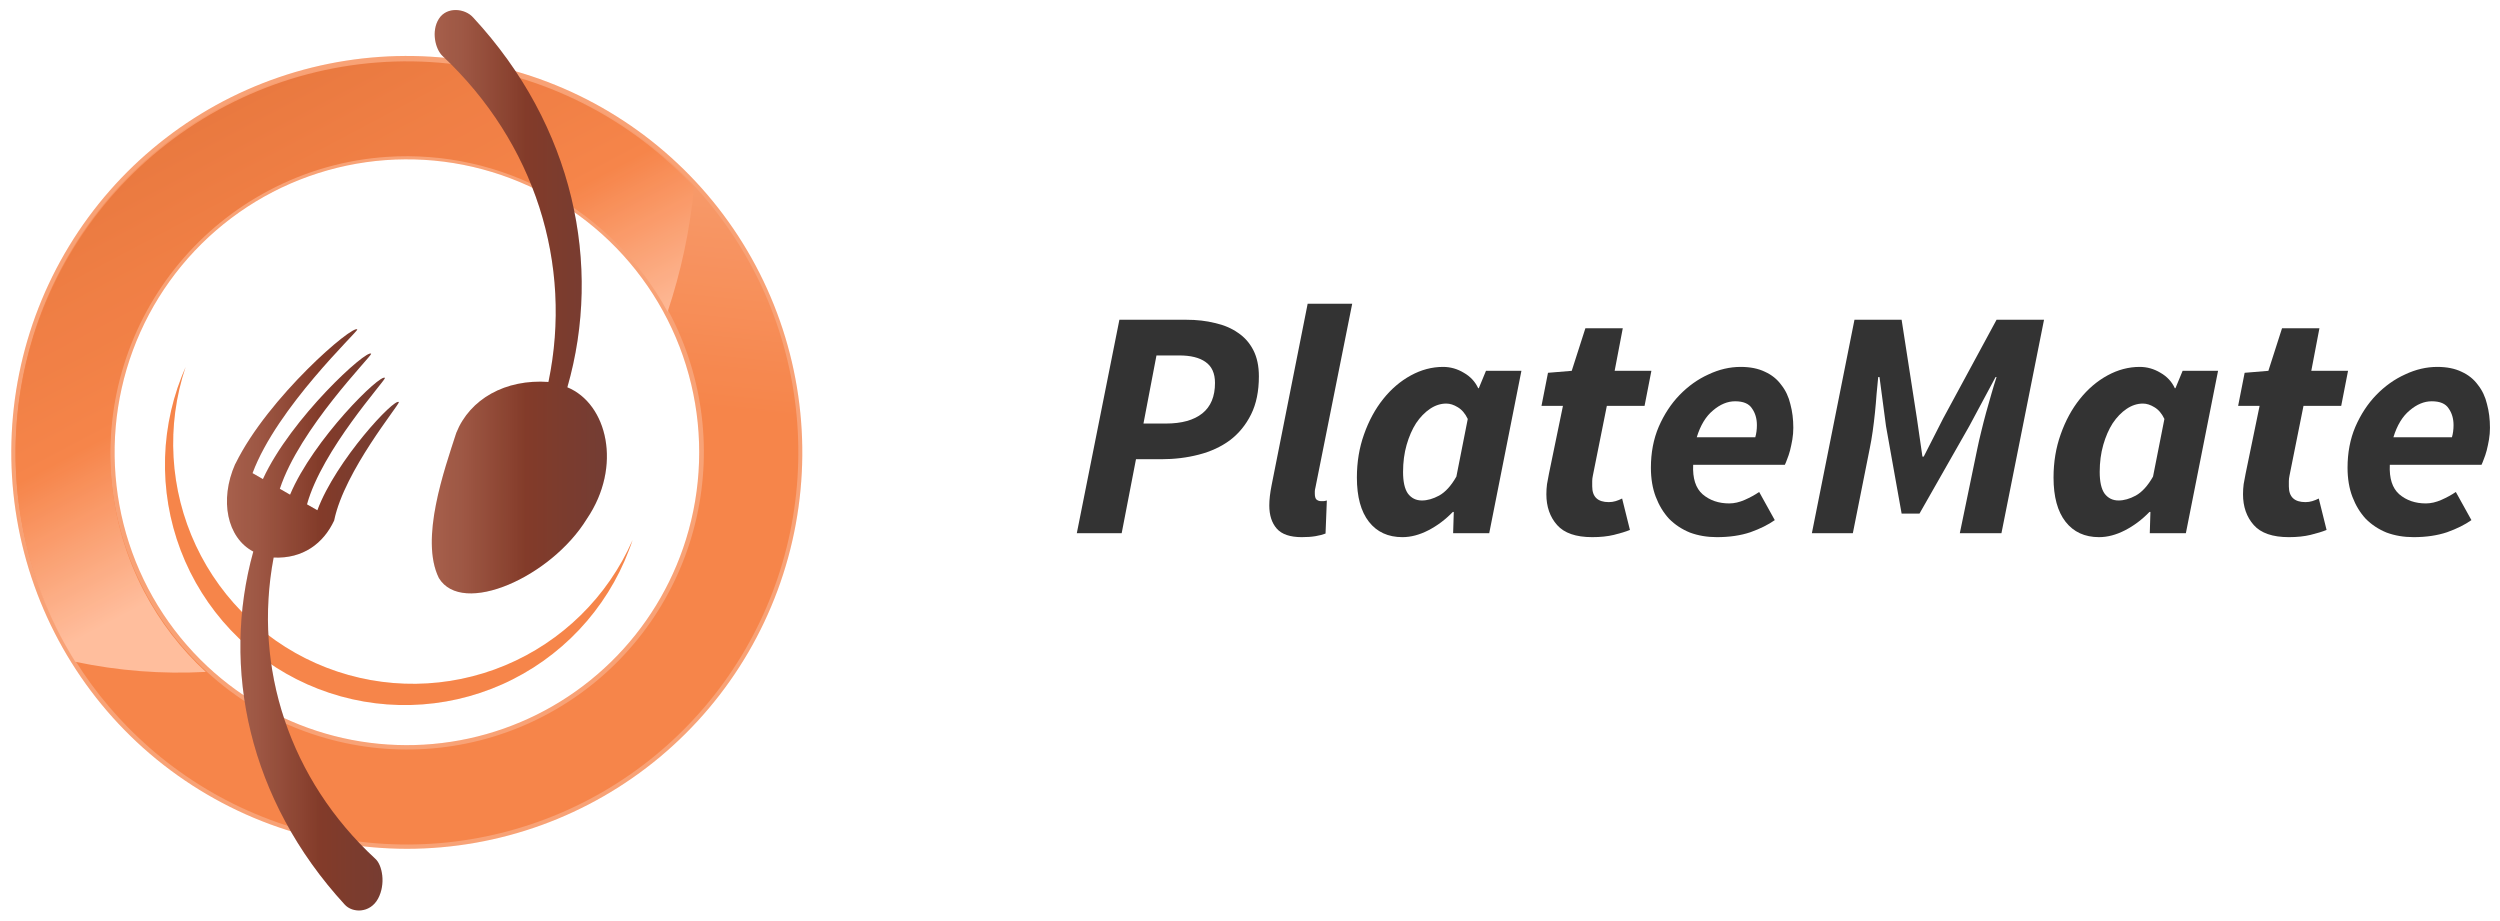 <svg width="996" height="367" viewBox="0 0 996 367" fill="none" xmlns="http://www.w3.org/2000/svg">
<g filter="url(#filter0_d_216_51)">
<path d="M162.143 334.166C124.57 334.13 88.236 320.688 59.649 296.249L57.05 293.977C29.592 269.373 11.6 235.907 6.199 199.39C0.798 162.874 8.33 125.615 27.486 94.086C46.643 62.557 76.213 38.749 111.061 26.8C145.908 14.85 183.831 15.513 218.242 28.674C252.653 41.834 281.377 66.661 299.424 98.84C317.472 131.02 323.703 168.52 317.035 204.825C310.366 241.131 291.221 273.948 262.923 297.576C234.625 321.204 198.963 334.15 162.133 334.166H162.143ZM85.531 264.112C100.133 276.871 117.678 285.78 136.579 290.031C155.48 294.282 175.141 293.743 193.782 288.461C212.423 283.179 229.455 273.322 243.338 259.781C257.221 246.24 267.516 229.443 273.292 210.91C279.529 190.842 280.244 169.459 275.361 149.018C270.478 128.577 260.178 109.836 245.549 94.776C230.92 79.716 212.506 68.894 192.249 63.455C171.993 58.015 150.647 58.159 130.466 63.871C110.285 69.583 92.016 80.651 77.591 95.907C63.166 111.163 53.118 130.04 48.509 150.545C43.9 171.05 44.902 192.422 51.407 212.404C57.913 232.386 69.681 250.237 85.469 264.071L85.531 264.112Z" fill="#F79C6E"/>
<path d="M84.341 265.368C62.305 246.088 48.177 219.309 44.685 190.201C41.193 161.092 48.585 131.72 65.433 107.754C82.281 83.788 107.39 66.928 135.913 60.43C164.436 53.932 194.35 58.256 219.878 72.568C245.406 86.88 264.739 110.165 274.144 137.926C283.548 165.687 282.357 195.956 270.801 222.889C259.245 249.821 238.143 271.508 211.57 283.76C184.996 296.013 154.836 297.963 126.912 289.234C111.205 284.367 96.699 276.235 84.341 265.368ZM59.494 293.821C84.791 315.992 116.559 329.378 150.063 331.985C183.567 334.592 217.014 326.28 245.423 308.288C273.831 290.296 295.68 263.586 307.715 232.138C319.749 200.689 321.325 166.186 312.208 133.767C303.09 101.348 283.767 72.749 257.118 52.23C230.468 31.712 197.918 20.372 164.317 19.9C130.715 19.427 97.861 29.849 70.648 49.61C43.435 69.372 23.32 97.417 13.299 129.567C4.264 158.485 3.82 189.414 12.023 218.58C20.226 247.747 36.72 273.89 59.494 293.821Z" fill="url(#paint0_linear_216_51)"/>
<path d="M57.444 231.716C42.925 203.887 40.015 171.422 49.351 141.446C58.687 111.469 79.506 86.428 107.241 71.82C121.772 64.121 137.76 59.581 154.161 58.496C176.736 56.992 199.269 62.008 219.086 72.949C238.904 83.891 255.176 100.299 265.972 120.228C271.366 104.117 274.899 87.44 276.501 70.523C250.82 42.733 215.942 25.239 178.355 21.294C140.768 17.349 103.031 27.221 72.162 49.076C41.294 70.93 19.396 103.278 10.541 140.103C1.687 176.929 6.478 215.724 24.024 249.273C25.902 252.857 27.893 256.316 29.998 259.65C47.081 263.269 64.565 264.627 82.001 263.687C72.047 254.52 63.74 243.705 57.444 231.716Z" fill="url(#paint1_linear_216_51)"/>
<path d="M130.049 261.985C107.12 253.091 88.493 235.679 78.044 213.372C67.595 191.065 66.127 165.58 73.947 142.216C73.408 143.471 72.911 144.748 72.362 146.045C67.748 157.792 65.496 170.338 65.736 182.961C65.977 195.584 68.705 208.035 73.765 219.597C78.824 231.159 86.114 241.605 95.216 250.332C104.318 259.06 115.052 265.898 126.8 270.452C138.549 275.006 151.079 277.187 163.672 276.869C176.264 276.551 188.669 273.741 200.174 268.599C211.678 263.458 222.055 256.088 230.707 246.912C239.359 237.736 246.116 226.936 250.588 215.134C251.096 213.816 251.624 212.487 252.017 211.159C242.126 233.741 223.925 251.627 201.205 261.095C178.485 270.563 152.997 270.881 130.049 261.985Z" fill="#F57C3D"/>
<path opacity="0.1" d="M130.049 261.985C107.12 253.091 88.493 235.679 78.044 213.372C67.595 191.065 66.127 165.58 73.947 142.216C73.408 143.471 72.911 144.748 72.362 146.045C67.748 157.792 65.496 170.338 65.736 182.961C65.977 195.584 68.705 208.035 73.765 219.597C78.824 231.159 86.114 241.605 95.216 250.332C104.318 259.06 115.052 265.898 126.8 270.452C138.549 275.006 151.079 277.187 163.672 276.869C176.264 276.551 188.669 273.741 200.174 268.599C211.678 263.458 222.055 256.088 230.707 246.912C239.359 237.736 246.116 226.936 250.588 215.134C251.096 213.816 251.624 212.487 252.017 211.159C242.126 233.741 223.925 251.627 201.205 261.095C178.485 270.563 152.997 270.881 130.049 261.985Z" fill="#FFD6C2"/>
<path opacity="0.1" d="M162.143 334.166C124.57 334.13 88.236 320.688 59.649 296.249L57.05 293.977C29.592 269.373 11.6 235.907 6.199 199.39C0.798 162.874 8.33 125.615 27.486 94.086C46.643 62.557 76.213 38.749 111.061 26.8C145.908 14.85 183.831 15.513 218.242 28.674C252.653 41.834 281.377 66.661 299.424 98.84C317.472 131.02 323.703 168.52 317.035 204.825C310.366 241.131 291.221 273.948 262.923 297.576C234.625 321.204 198.963 334.15 162.133 334.166H162.143ZM85.531 264.112C100.133 276.871 117.678 285.779 136.579 290.031C155.48 294.282 175.141 293.743 193.782 288.461C212.423 283.179 229.455 273.322 243.338 259.781C257.221 246.24 267.516 229.443 273.292 210.91C279.529 190.842 280.244 169.459 275.361 149.018C270.478 128.577 260.178 109.836 245.549 94.776C230.92 79.716 212.506 68.894 192.249 63.455C171.993 58.015 150.647 58.159 130.466 63.871C110.285 69.583 92.016 80.651 77.591 95.907C63.166 111.163 53.118 130.04 48.509 150.545C43.9 171.05 44.902 192.422 51.407 212.404C57.913 232.386 69.681 250.237 85.469 264.071L85.531 264.112Z" fill="#FFD6C2"/>
<path d="M181.782 168.459C177.092 182.986 167.164 210.807 174.856 226.299C184.174 241.657 219.529 225.936 233.774 202.754C248.062 181.741 241.881 156.816 226.03 150.3C240.048 101.529 228.619 46.262 188.48 2.949C185.261 -0.662 178.014 -1.482 174.856 3.489C171.698 8.459 173.438 15.65 176.357 18.348C213.131 52.882 228.287 101.248 218.504 148.172C201.349 146.958 187.166 154.969 181.782 168.459Z" fill="url(#paint2_linear_216_51)"/>
<path d="M133.103 203.408C133.127 203.35 133.148 203.292 133.165 203.232V203.149C137.306 183.505 158.944 157.491 158.913 156.204C157.37 154.243 133.807 179.427 126.446 199.289L122.305 196.933C128.32 175.142 153.426 147.737 153.364 146.574C151.832 144.499 124.81 171.033 115.565 193.083L111.486 190.738C119.354 166.695 147.918 138.014 147.877 136.955C146.355 134.786 115.866 162.607 104.746 186.868L100.605 184.502C110.368 158.269 142.4 128.249 142.348 127.284C140.826 125.022 106.869 154.16 93.866 180.631C93.793 180.735 93.741 180.849 93.669 180.953C87.374 195.262 90.449 210.257 100.916 215.746C88.068 261.985 98.97 314.564 137.286 356.321C140.392 359.838 147.442 359.869 150.6 354.038C153.757 348.206 152.298 340.631 149.564 338.182C115.472 306.74 100.709 262.11 109.012 218.122C120.752 218.672 128.879 212.436 133.103 203.408Z" fill="url(#paint3_linear_216_51)"/>
<path opacity="0.1" d="M181.782 168.459C177.092 182.986 167.164 210.807 174.856 226.299C184.174 241.657 219.529 225.936 233.774 202.754C248.062 181.741 241.881 156.816 226.03 150.3C240.048 101.529 228.619 46.262 188.48 2.949C185.261 -0.662 178.014 -1.482 174.856 3.489C171.698 8.459 173.438 15.65 176.357 18.348C213.131 52.882 228.287 101.248 218.504 148.172C201.349 146.958 187.166 154.969 181.782 168.459Z" fill="#FFD6C2"/>
<path opacity="0.1" d="M133.103 203.408C133.127 203.35 133.148 203.292 133.165 203.232V203.149C137.306 183.505 158.944 157.491 158.913 156.204C157.37 154.243 133.807 179.427 126.446 199.289L122.305 196.933C128.32 175.142 153.426 147.737 153.364 146.574C151.832 144.499 124.81 171.033 115.565 193.083L111.486 190.738C119.354 166.695 147.918 138.014 147.877 136.955C146.355 134.786 115.866 162.607 104.746 186.868L100.605 184.502C110.368 158.269 142.4 128.249 142.348 127.284C140.826 125.022 106.869 154.16 93.866 180.631C93.793 180.735 93.741 180.849 93.669 180.953C87.374 195.262 90.449 210.257 100.916 215.746C88.068 261.985 98.969 314.564 137.286 356.321C140.392 359.838 147.442 359.869 150.6 354.038C153.757 348.206 152.298 340.631 149.564 338.182C115.472 306.74 100.709 262.11 109.012 218.122C120.752 218.672 128.879 212.436 133.103 203.408Z" fill="#FFD6C2"/>
<path d="M445.969 123.391H472.654C476.799 123.391 480.599 123.826 484.054 124.696C487.594 125.478 490.66 126.783 493.251 128.609C495.841 130.348 497.871 132.652 499.339 135.522C500.807 138.391 501.541 141.87 501.541 145.957C501.541 151.87 500.505 156.913 498.432 161.087C496.36 165.261 493.553 168.696 490.012 171.391C486.472 174 482.326 175.913 477.577 177.13C472.913 178.348 467.904 178.957 462.55 178.957H452.576L446.876 208.435H429L445.969 123.391ZM464.493 164.739C470.797 164.739 475.634 163.391 479.002 160.696C482.37 158 484.054 153.957 484.054 148.565C484.054 144.739 482.801 141.957 480.297 140.217C477.879 138.478 474.381 137.609 469.804 137.609H460.737L455.555 164.739H464.493Z" fill="#333333"/>
<path d="M520.973 117H538.719L524.082 190.174C523.909 190.87 523.823 191.391 523.823 191.739C523.823 192 523.823 192.304 523.823 192.652C523.823 193.783 524.038 194.565 524.47 195C524.988 195.435 525.593 195.652 526.284 195.652C526.716 195.652 527.061 195.652 527.32 195.652C527.579 195.652 528.011 195.565 528.615 195.391L528.097 208.565C526.975 209 525.636 209.348 524.082 209.609C522.527 209.87 520.714 210 518.641 210C513.978 210 510.653 208.87 508.667 206.609C506.68 204.348 505.687 201.261 505.687 197.348C505.687 195.087 505.99 192.435 506.594 189.391L520.973 117Z" fill="#333333"/>
<path d="M540.584 186.261C540.584 180.087 541.533 174.348 543.433 169.043C545.333 163.652 547.881 158.957 551.076 154.957C554.271 150.957 557.942 147.826 562.087 145.565C566.232 143.304 570.507 142.174 574.911 142.174C577.847 142.174 580.611 142.957 583.201 144.522C585.792 146 587.692 148.043 588.901 150.652H589.16L592.01 143.739H606.13L593.305 208.435H578.927L579.186 199.957H578.797C575.861 203 572.623 205.435 569.082 207.261C565.541 209.087 562.087 210 558.719 210C553.019 210 548.572 207.957 545.376 203.87C542.181 199.783 540.584 193.913 540.584 186.261ZM566.491 195.391C568.65 195.391 570.939 194.739 573.357 193.435C575.861 192.043 578.149 189.522 580.222 185.87L584.756 162.913C583.72 160.739 582.381 159.174 580.74 158.217C579.186 157.261 577.674 156.783 576.206 156.783C573.961 156.783 571.802 157.478 569.73 158.87C567.657 160.261 565.8 162.174 564.159 164.609C562.605 167.043 561.353 169.913 560.403 173.217C559.453 176.522 558.978 180.13 558.978 184.043C558.978 187.957 559.626 190.826 560.921 192.652C562.303 194.478 564.159 195.391 566.491 195.391Z" fill="#333333"/>
<path d="M622.679 157.696H614.13L616.72 144.522L626.177 143.739L631.617 126.783H646.514L643.276 143.739H657.913L655.193 157.696H640.167L634.596 185.478C634.424 186.261 634.337 187 634.337 187.696C634.337 188.391 634.337 189.087 634.337 189.783C634.337 193.957 636.54 196.043 640.944 196.043C641.894 196.043 642.801 195.913 643.664 195.652C644.528 195.391 645.391 195.043 646.255 194.609L649.364 207.13C647.637 207.826 645.521 208.478 643.016 209.087C640.512 209.696 637.619 210 634.337 210C627.861 210 623.197 208.391 620.347 205.174C617.498 201.957 616.073 197.87 616.073 192.913C616.073 191.522 616.159 190.174 616.332 188.87C616.591 187.478 616.85 186.087 617.109 184.696L622.679 157.696Z" fill="#333333"/>
<path d="M657.718 182.348C657.718 176.348 658.754 170.913 660.827 166.043C662.986 161.087 665.749 156.87 669.117 153.391C672.572 149.826 676.415 147.087 680.646 145.174C684.878 143.174 689.152 142.174 693.47 142.174C697.27 142.174 700.509 142.826 703.186 144.13C705.863 145.348 708.022 147.087 709.663 149.348C711.39 151.522 712.599 154.087 713.29 157.043C714.067 159.913 714.455 163.043 714.455 166.435C714.455 168 714.326 169.565 714.067 171.13C713.808 172.609 713.505 174.043 713.16 175.435C712.815 176.739 712.426 177.913 711.994 178.957C711.649 179.913 711.347 180.652 711.087 181.174H674.558C674.299 186.565 675.551 190.478 678.314 192.913C681.164 195.348 684.705 196.565 688.937 196.565C690.923 196.565 692.995 196.087 695.154 195.13C697.313 194.174 699.213 193.13 700.854 192L707.072 203.217C704.481 205.043 701.243 206.652 697.356 208.043C693.47 209.348 689.023 210 684.014 210C680.128 210 676.544 209.391 673.262 208.174C670.067 206.87 667.304 205.043 664.972 202.696C662.727 200.261 660.956 197.348 659.661 193.957C658.366 190.565 657.718 186.696 657.718 182.348ZM699.3 170.217C699.731 168.739 699.947 167.13 699.947 165.391C699.947 162.783 699.3 160.565 698.004 158.739C696.795 156.826 694.55 155.87 691.268 155.87C688.246 155.87 685.309 157.087 682.46 159.522C679.61 161.87 677.451 165.435 675.983 170.217H699.3Z" fill="#333333"/>
<path d="M738.821 123.391H757.604L763.692 162.652L765.894 177.913H766.412L774.184 162.652L795.429 123.391H814.341L797.372 208.435H780.791L787.786 174.652C788.218 172.565 788.736 170.304 789.34 167.87C789.945 165.348 790.593 162.826 791.283 160.304C791.974 157.783 792.665 155.348 793.356 153C794.047 150.565 794.738 148.304 795.429 146.217H795.04L784.547 165.783L764.728 200.609H757.604L751.386 165.783L748.795 146.217H748.277C748.104 148.304 747.888 150.565 747.629 153C747.457 155.435 747.241 157.913 746.982 160.435C746.722 162.957 746.42 165.435 746.075 167.87C745.729 170.304 745.341 172.565 744.909 174.652L738.173 208.435H721.851L738.821 123.391Z" fill="#333333"/>
<path d="M818.128 186.261C818.128 180.087 819.078 174.348 820.978 169.043C822.878 163.652 825.425 158.957 828.621 154.957C831.816 150.957 835.486 147.826 839.631 145.565C843.777 143.304 848.051 142.174 852.456 142.174C855.392 142.174 858.155 142.957 860.746 144.522C863.337 146 865.237 148.043 866.446 150.652H866.705L869.555 143.739H883.674L870.85 208.435H856.471L856.73 199.957H856.342C853.406 203 850.167 205.435 846.626 207.261C843.086 209.087 839.631 210 836.263 210C830.564 210 826.116 207.957 822.921 203.87C819.726 199.783 818.128 193.913 818.128 186.261ZM844.036 195.391C846.195 195.391 848.483 194.739 850.901 193.435C853.406 192.043 855.694 189.522 857.767 185.87L862.3 162.913C861.264 160.739 859.926 159.174 858.285 158.217C856.73 157.261 855.219 156.783 853.751 156.783C851.506 156.783 849.347 157.478 847.274 158.87C845.202 160.261 843.345 162.174 841.704 164.609C840.15 167.043 838.897 169.913 837.947 173.217C836.997 176.522 836.522 180.13 836.522 184.043C836.522 187.957 837.17 190.826 838.465 192.652C839.847 194.478 841.704 195.391 844.036 195.391Z" fill="#333333"/>
<path d="M900.224 157.696H891.674L894.265 144.522L903.721 143.739L909.162 126.783H924.059L920.82 143.739H935.458L932.738 157.696H917.711L912.141 185.478C911.968 186.261 911.882 187 911.882 187.696C911.882 188.391 911.882 189.087 911.882 189.783C911.882 193.957 914.084 196.043 918.488 196.043C919.438 196.043 920.345 195.913 921.209 195.652C922.072 195.391 922.936 195.043 923.799 194.609L926.908 207.13C925.181 207.826 923.065 208.478 920.561 209.087C918.057 209.696 915.164 210 911.882 210C905.405 210 900.742 208.391 897.892 205.174C895.042 201.957 893.617 197.87 893.617 192.913C893.617 191.522 893.704 190.174 893.876 188.87C894.135 187.478 894.394 186.087 894.654 184.696L900.224 157.696Z" fill="#333333"/>
<path d="M935.263 182.348C935.263 176.348 936.299 170.913 938.371 166.043C940.53 161.087 943.294 156.87 946.662 153.391C950.116 149.826 953.959 147.087 958.191 145.174C962.422 143.174 966.697 142.174 971.015 142.174C974.815 142.174 978.053 142.826 980.73 144.13C983.407 145.348 985.566 147.087 987.207 149.348C988.934 151.522 990.143 154.087 990.834 157.043C991.611 159.913 992 163.043 992 166.435C992 168 991.87 169.565 991.611 171.13C991.352 172.609 991.05 174.043 990.705 175.435C990.359 176.739 989.971 177.913 989.539 178.957C989.193 179.913 988.891 180.652 988.632 181.174H952.102C951.843 186.565 953.096 190.478 955.859 192.913C958.709 195.348 962.25 196.565 966.481 196.565C968.467 196.565 970.54 196.087 972.699 195.13C974.858 194.174 976.758 193.13 978.399 192L984.616 203.217C982.026 205.043 978.787 206.652 974.901 208.043C971.015 209.348 966.567 210 961.559 210C957.673 210 954.089 209.391 950.807 208.174C947.612 206.87 944.848 205.043 942.517 202.696C940.271 200.261 938.501 197.348 937.206 193.957C935.91 190.565 935.263 186.696 935.263 182.348ZM976.844 170.217C977.276 168.739 977.492 167.13 977.492 165.391C977.492 162.783 976.844 160.565 975.549 158.739C974.34 156.826 972.094 155.87 968.813 155.87C965.79 155.87 962.854 157.087 960.004 159.522C957.154 161.87 954.995 165.435 953.527 170.217H976.844Z" fill="#333333"/>
</g>
<defs>
<filter id="filter0_d_216_51" x="0.495" y="0" width="995.505" height="366.736" filterUnits="userSpaceOnUse" color-interpolation-filters="sRGB">
<feFlood flood-opacity="0" result="BackgroundImageFix"/>
<feColorMatrix in="SourceAlpha" type="matrix" values="0 0 0 0 0 0 0 0 0 0 0 0 0 0 0 0 0 0 127 0" result="hardAlpha"/>
<feOffset dy="4"/>
<feGaussianBlur stdDeviation="2"/>
<feComposite in2="hardAlpha" operator="out"/>
<feColorMatrix type="matrix" values="0 0 0 0 0 0 0 0 0 0 0 0 0 0 0 0 0 0 0.25 0"/>
<feBlend mode="normal" in2="BackgroundImageFix" result="effect1_dropShadow_216_51"/>
<feBlend mode="normal" in="SourceGraphic" in2="effect1_dropShadow_216_51" result="shape"/>
</filter>
<linearGradient id="paint0_linear_216_51" x1="165.161" y1="146.605" x2="177.964" y2="23.099" gradientUnits="userSpaceOnUse">
<stop stop-color="#F57C3D"/>
<stop offset="1" stop-color="#F79C6E"/>
</linearGradient>
<linearGradient id="paint1_linear_216_51" x1="169.867" y1="180.288" x2="50.082" y2="-46.379" gradientUnits="userSpaceOnUse">
<stop offset="0.01" stop-color="#FFBB99"/>
<stop offset="0.268" stop-color="#F57C3D"/>
<stop offset="1" stop-color="#D96226"/>
</linearGradient>
<linearGradient id="paint2_linear_216_51" x1="172.03" y1="116.191" x2="241.798" y2="116.191" gradientUnits="userSpaceOnUse">
<stop stop-color="#9D533F"/>
<stop offset="0.18" stop-color="#934936"/>
<stop offset="0.49" stop-color="#7A2F1D"/>
<stop offset="0.54" stop-color="#752A19"/>
<stop offset="1" stop-color="#642C24"/>
</linearGradient>
<linearGradient id="paint3_linear_216_51" x1="90.604" y1="242.975" x2="158.954" y2="242.975" gradientUnits="userSpaceOnUse">
<stop stop-color="#9D533F"/>
<stop offset="0.18" stop-color="#934936"/>
<stop offset="0.49" stop-color="#7A2F1D"/>
<stop offset="0.54" stop-color="#752A19"/>
<stop offset="1" stop-color="#642C24"/>
</linearGradient>
</defs>
</svg>
